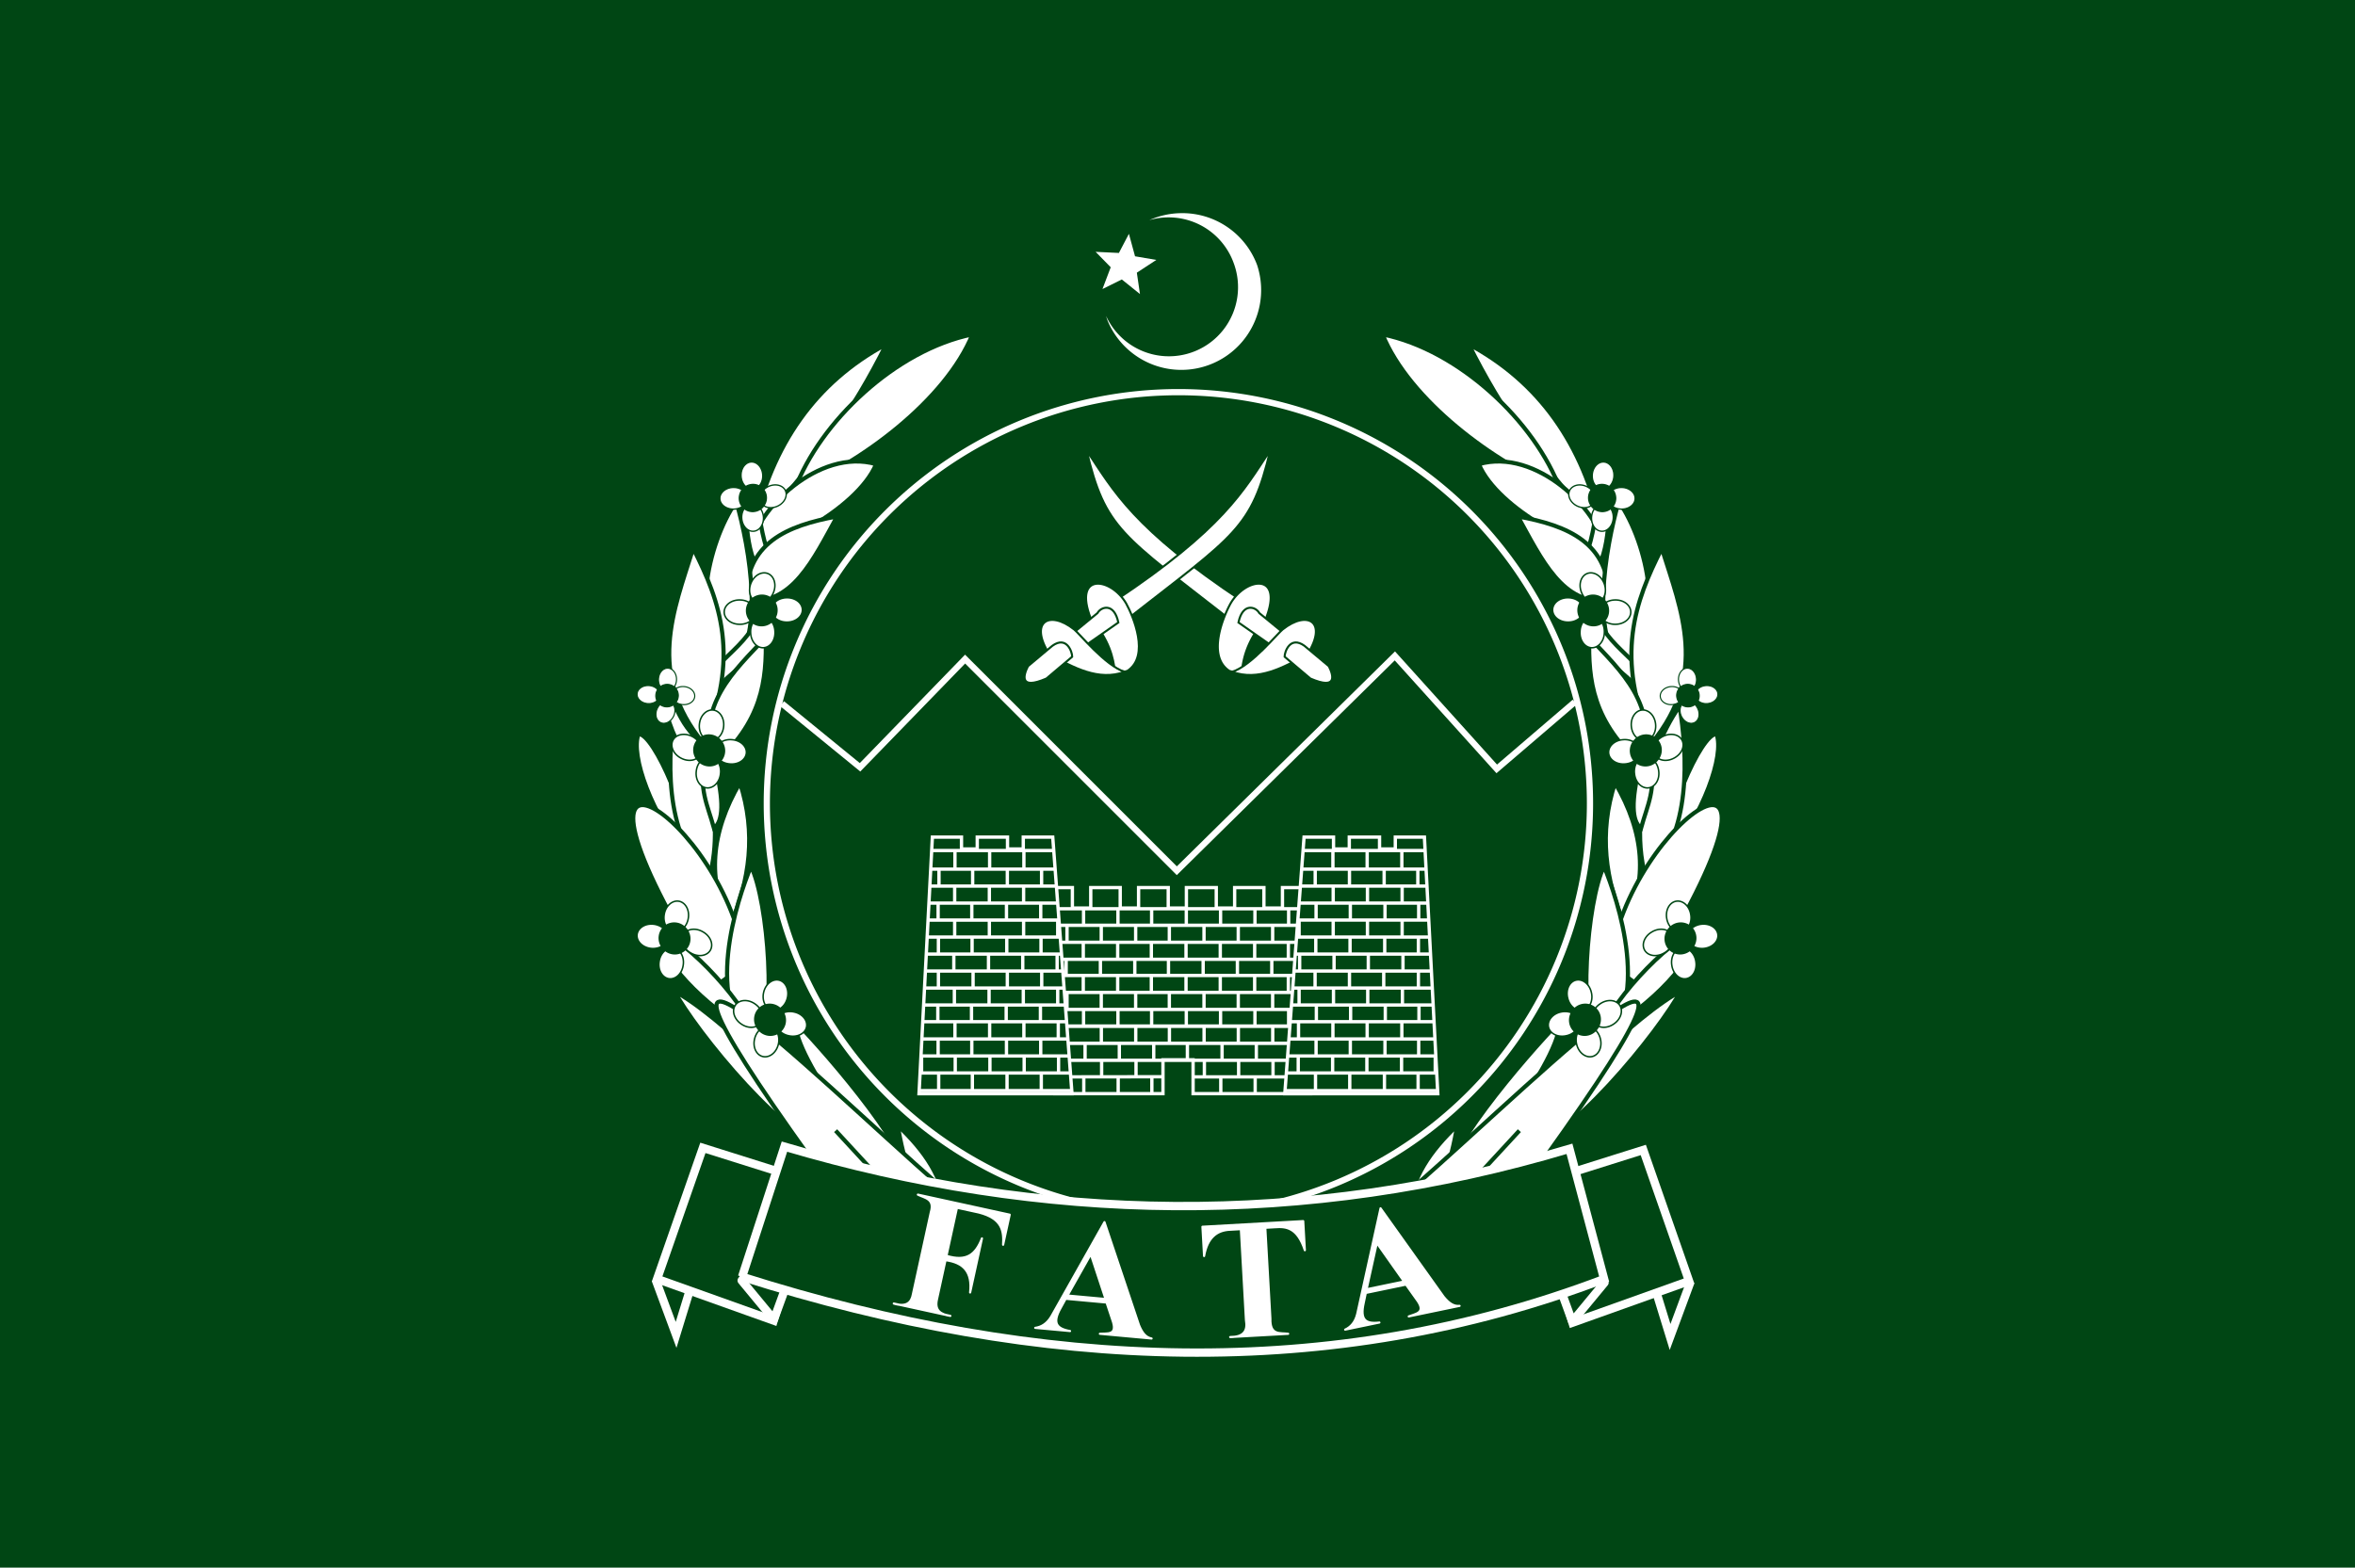 <svg xmlns="http://www.w3.org/2000/svg" width="793.047" height="528.047"><path fill="#004614" d="M0 0h793.047v528.047H0z"/><g fill="#fff" stroke="#004614"><path d="M245.859 311.732c-7.809-15.187-6.558-31.22 3.313-48.065 5.518 16.926 3.303 32.794-3.313 48.065zm-13.688-21.585c-12.97-16.135-19.802-35.65-17.186-42.85 5.128-.64 18.518 30.265 17.186 42.85z" stroke-width="1.402" stroke-linejoin="round"/><path d="M238.819 295.684c-15.897-14.553-13.878-42.093-11.375-57.805 8.299 11.703 17.374 36.117 11.375 57.805z" stroke-width="1.402" stroke-linejoin="round"/><path d="m240.206 332.64 10.682-7.557c-5.355-49.243-74.705-94.732-10.682 7.559zm13.525-154.543c19.654-19.535 33.932-40.414 44.752-62.156-23.938 12.824-38.491 33.862-44.752 62.156z" stroke-width="1.402" stroke-linejoin="round"/><path d="M267.603 164.99c8.414-22.799 33.936-47.1 59.886-52.366-9.044 22.171-37.585 43.454-59.886 52.366z" stroke-width="1.402" stroke-linejoin="round"/><path d="M253.165 184.207c1.082-12.02 22.575-33.476 41.875-27.857-6.426 15.411-36.024 30.038-41.872 27.857z" stroke-width="1.402" stroke-linejoin="round"/><path d="M251.121 166.017c-.03 9.479.252 24.7 7.746 29.634 2.908 7.368 4.29 5.27 5.26.622-9.202-10.895-8.234-29.62-10.3-31.569 1.34-1.556-.598-.196-2.706 1.313z" stroke-width="1.402" stroke-linejoin="round"/><path d="M251.244 202.13c15.448 2.181 22.687-13.813 30.664-28.176-16.962 3.084-30.95 8.957-30.664 28.176zm67.265 205.986c-.608-11.106-7.127-20.475-16.255-29.08 2.318 12.241 4.822 24.336 16.255 29.08z" stroke-width="1.402" stroke-linejoin="round"/><path d="M240.422 278.933c-2.147-7.814-5.172-13.017-3.075-23.147-1.447-1.567 5.228-8.167 3.515 2.198 2.877 11.78 2.74 18.633-.44 20.949z" stroke-width="1.402"/><path d="M223.28 237.327c3.39 8.854 3.98 15.68 12.746 17.579l5.13-1.318c-12.512-6.84-13.196-17.388-15.823-18.46zm22.245-11.72c12.46-9.386 6.936-40.904 2.411-56.697-9.804 14.18-16.208 43.316-2.411 56.698z" stroke-width="1.402" stroke-linejoin="round"/><path d="M255.511 205.974c-2.43 12.17-17.898 17.242-18.75 27.983l5.128-1.318c.336-4.766 11.803-7.44 18.167-24.321z" stroke-width="1.402" stroke-linejoin="round"/><path d="M236.741 250.198c-18.986-23.315-9.958-44.294-3.314-65.47 9.078 17.837 15.995 36.756 3.314 65.47z" stroke-width="1.402" stroke-linejoin="round"/><path d="M239.67 258.006c-5.023-20.957 7.327-31.706 18.196-43.321.326 14.34-1.082 28.709-18.195 43.321zm15.379 95.669c6.672-9.308 3.678-49.983-2.142-61.865-4.536 10.998-16.715 46.313 2.142 61.865z" stroke-width="1.402" stroke-linejoin="round"/><path d="M253.967 348.342c-18.047-10.14-31.659-25.703-31.914-33.357 4.517-2.504 28.46 21.184 31.914 33.357z" stroke-width="1.402" stroke-linejoin="round"/><g stroke-width=".449" stroke-linejoin="round"><path d="M249.556 160.384a3.653 4.584-2.964 1 0 7.297-.378 3.653 4.584-2.964 1 0-7.297.378zm9.227 3.476a4.584 3.653-24.852 1 0 3.07 6.63 4.584 3.653-24.852 1 0-3.07-6.63z"/><path d="M249.791 174.652a3.653 4.584-4.332 1 0 7.286-.552 3.653 4.584-4.332 1 0-7.286.552zm-2.879-10.46a4.584 3.653-1.32 1 0 .169 7.305 4.584 3.653-1.32 1 0-.169-7.305z"/><path d="M250.216 164.67a4.584 4.516-47.058 1 0 6.612 6.153 4.584 4.516-47.058 1 0-6.612-6.153z" fill="#004614"/></g><g stroke-width=".504" stroke-linejoin="round"><path d="M243.683 244.739a4.099 5.142 5.855 1 1-8.155-.837 4.099 5.142 5.855 1 1 8.155.837z"/><path d="M233.147 248.116a5.142 4.099 27.743 1 1-3.816 7.255 5.142 4.099 27.743 1 1 3.816-7.255z"/><path d="M242.615 260.718a4.099 5.142 7.223 1 1-8.132-1.031 4.099 5.142 7.223 1 1 8.132 1.03z"/><path d="M246.434 249.155a5.142 4.099 4.212 1 1-.602 8.175 5.142 4.099 4.212 1 1 .602-8.175z"/><path d="M242.699 249.508a5.142 5.067 49.95 1 1-7.757 6.52 5.142 5.067 49.95 1 1 7.757-6.52z" fill="#004614"/></g><path d="M281.65 388.157c-4.901-13.329-40.647-47.606-55.008-54.694 7.41 14.075 39.274 53.177 55.008 54.694z" stroke-width="1.789" stroke-linejoin="round"/><path d="M306.406 401.46c3.224-10.539-26.985-45.447-38.603-57.447-.553 12.449 28.566 50.205 38.606 57.447z" stroke-width="1.402" stroke-linejoin="round"/><path d="M280.57 400.747c-86.607-118.944-9.728-41.451 36.464-.83zm.827-19.891 29.834 32.323" stroke-width="1.402" stroke-linejoin="round"/><g stroke-width=".5" stroke-linejoin="round"><path d="M221.959 323.928a4.099 5.142 8.224 1 1 8.113 1.173 4.099 5.142 8.224 1 1-8.113-1.173zm10.663-2.938a4.099 5.142-59.888 1 1 4.113-7.09 4.099 5.142-59.888 1 1-4.113 7.09zm-8.933-12.983a4.099 5.142 9.592 1 1 8.083 1.366 4.099 5.142 9.592 1 1-8.083-1.366z" stroke-width=".504"/><path d="M379.7 147.595a4.065 5.1 0 1 1-8.13 0 4.065 5.1 0 1 1 8.13 0z" transform="matrix(-.116 1.002 -1.002 -.116 411.113 -43.878)"/><path d="M223.138 319.203a5.067 5.142-37.682 1 1 8.02-6.194 5.067 5.142-37.682 1 1-8.02 6.194z" fill="#004614" stroke-width=".504"/></g><g stroke-width=".374" stroke-linejoin="round"><path d="M218.55 230.939a3.812 3.038 3.676 1 1-.39 6.064 3.812 3.038 3.676 1 1 .39-6.064z"/><path d="M221.343 238.647a3.812 3.038-64.436 1 1 5.482 2.623 3.812 3.038-64.436 1 1-5.482-2.623z"/><path d="M230.413 231.28a3.812 3.038 5.044 1 1-.534 6.054 3.812 3.038 5.044 1 1 .534-6.053z"/><path d="M221.742 228.78a3.038 3.812 2.032 1 1 6.073.216 3.038 3.812 2.032 1 1-6.073-.215z"/><path d="M222.108 231.533a3.812 3.756-42.23 1 1 5.049 5.563 3.812 3.756-42.23 1 1-5.049-5.563z" fill="#004614"/></g><g stroke-width=".504" stroke-linejoin="round"><path d="M265.055 209.553a4.099 5.142 89.38 1 1-.089-8.197 4.099 5.142 89.38 1 1 .089 8.197z"/><path d="M260.511 199.469a4.099 5.142 21.27 1 1-7.639-2.974 4.099 5.142 21.27 1 1 7.64 2.974z"/><path d="M249.056 210.29a4.099 5.142-89.251 1 1 .107-8.196 4.099 5.142-89.251 1 1-.107 8.197zm11.917 2.494a4.099 5.142-2.262 1 1-8.19.324 4.099 5.142-2.262 1 1 8.19-.324z"/><path d="M260.203 209.113a5.067 5.142 43.475 1 1-7.354-6.973 5.067 5.142 43.475 1 1 7.354 6.973z" fill="#004614"/></g><g stroke-width=".504" stroke-linejoin="round"><path d="M265.14 336.142a4.099 5.142 13.034 1 1-7.987-1.849 4.099 5.142 13.034 1 1 7.986 1.85z"/><path d="M254.265 338.176a5.142 4.099 34.922 1 1-4.693 6.721 5.142 4.099 34.922 1 1 4.693-6.721z"/><path d="M262.08 351.865a4.099 5.142 14.402 1 1-7.94-2.039 4.099 5.142 14.402 1 1 7.94 2.04z"/><path d="M267.315 340.868a5.142 4.099 11.39 1 1-1.619 8.036 5.142 4.099 11.39 1 1 1.62-8.036z"/><path d="M263.568 340.752a5.142 5.067 57.128 1 1-8.51 5.5 5.142 5.067 57.128 1 1 8.51-5.5z" fill="#004614"/></g></g><g fill="#fff" stroke="#004614"><path d="M547.19 311.732c7.808-15.187 6.557-31.22-3.314-48.065-5.518 16.926-3.303 32.794 3.313 48.065zm13.687-21.585c12.97-16.135 19.802-35.65 17.186-42.85-5.128-.64-18.518 30.265-17.186 42.85z" stroke-width="1.402" stroke-linejoin="round"/><path d="M554.23 295.684c15.896-14.553 13.877-42.093 11.374-57.805-5.756 8.114-11.882 22.342-13.099 37.532-.538 6.718-.115 13.626 1.724 20.27z" stroke-width="1.402" stroke-linejoin="round"/><path d="m552.842 332.64-10.682-7.557c5.355-49.243 74.705-94.732 10.682 7.559zm-13.525-154.543c-19.654-19.535-33.932-40.414-44.752-62.156 23.938 12.824 38.491 33.862 44.752 62.156z" stroke-width="1.402" stroke-linejoin="round"/><path d="M525.445 164.99c-8.414-22.799-33.936-47.1-59.886-52.366 9.044 22.171 37.585 43.454 59.886 52.366z" stroke-width="1.402" stroke-linejoin="round"/><path d="M539.883 184.207c-1.082-12.02-22.575-33.476-41.875-27.857 6.426 15.411 36.024 30.038 41.872 27.857z" stroke-width="1.402" stroke-linejoin="round"/><path d="M541.927 166.017c.03 9.479-.252 24.7-7.746 29.634-2.908 7.368-4.29 5.27-5.26.622 9.202-10.895 8.234-29.62 10.3-31.569-1.34-1.556.598-.196 2.706 1.313z" stroke-width="1.402" stroke-linejoin="round"/><path d="M541.804 202.13c-15.448 2.181-22.687-13.813-30.664-28.176 16.962 3.084 30.95 8.957 30.664 28.176zm-67.265 205.986c.608-11.106 7.127-20.475 16.255-29.08-2.318 12.241-4.822 24.336-16.255 29.08z" stroke-width="1.402" stroke-linejoin="round"/><path d="M552.626 278.933c2.147-7.814 5.172-13.017 3.075-23.147 1.447-1.567-5.228-8.167-3.515 2.198-2.877 11.78-2.74 18.633.44 20.949z" stroke-width="1.402"/><path d="M547.523 225.608c-12.46-9.387-6.936-40.905-2.411-56.698 9.804 14.18 16.208 43.316 2.411 56.698z" stroke-width="1.402" stroke-linejoin="round"/><path d="M537.537 205.974c2.43 12.17 17.898 17.242 18.75 27.983l-5.128-1.318c-.336-4.766-11.803-7.44-18.167-24.321z" stroke-width="1.402" stroke-linejoin="round"/><path d="M556.307 250.198c18.986-23.315 9.958-44.294 3.314-65.47-9.078 17.837-15.995 36.756-3.314 65.47z" stroke-width="1.402" stroke-linejoin="round"/><path d="M553.377 258.006c5.024-20.957-7.326-31.706-18.195-43.321-.326 14.34 1.082 28.709 18.195 43.321zM538 353.675c-6.672-9.308-3.678-49.983 2.142-61.865 4.536 10.998 16.715 46.313-2.142 61.865z" stroke-width="1.402" stroke-linejoin="round"/><path d="M539.081 348.342c18.047-10.14 31.659-25.703 31.914-33.357-4.517-2.504-28.46 21.184-31.914 33.357z" stroke-width="1.402" stroke-linejoin="round"/><g stroke-width=".449" stroke-linejoin="round"><path d="M543.491 160.384a3.653 4.584 2.964 1 1-7.297-.378 3.653 4.584 2.964 1 1 7.297.378zm-9.227 3.476a4.584 3.653 24.852 1 1-3.07 6.63 4.584 3.653 24.852 1 1 3.07-6.63z"/><path d="M543.256 174.652a3.653 4.584 4.332 1 1-7.286-.552 3.653 4.584 4.332 1 1 7.286.552zm2.878-10.46a4.584 3.653 1.32 1 1-.169 7.305 4.584 3.653 1.32 1 1 .169-7.305z"/><path d="M542.828 164.672a4.584 4.516 47.058 1 1-6.612 6.153 4.584 4.516 47.058 1 1 6.612-6.153z" fill="#004614"/></g><g stroke-width=".504" stroke-linejoin="round"><path d="M549.364 244.739a4.099 5.142-5.855 1 0 8.155-.837 4.099 5.142-5.855 1 0-8.155.837z"/><path d="M559.9 248.116a5.142 4.099-27.743 1 0 3.816 7.255 5.142 4.099-27.743 1 0-3.816-7.255z"/><path d="M550.432 260.718a4.099 5.142-7.223 1 0 8.132-1.031 4.099 5.142-7.223 1 0-8.132 1.03z"/><path d="M546.613 249.155a5.142 4.099-4.212 1 0 .602 8.175 5.142 4.099-4.212 1 0-.602-8.175z"/><path d="M550.348 249.508a5.142 5.067-49.95 1 0 7.757 6.52 5.142 5.067-49.95 1 0-7.757-6.52z" fill="#004614"/></g><path d="M511.398 388.157c4.901-13.329 40.647-47.606 55.008-54.694-7.41 14.075-39.274 53.177-55.008 54.694z" stroke-width="1.789" stroke-linejoin="round"/><path d="M486.642 401.46c-3.224-10.539 26.985-45.447 38.603-57.447.553 12.449-28.566 50.205-38.606 57.447z" stroke-width="1.402" stroke-linejoin="round"/><path d="M512.476 400.747c86.607-118.944 9.728-41.451-36.464-.83zm-.827-19.891-29.834 32.323" stroke-width="1.402" stroke-linejoin="round"/><g stroke-width=".5" stroke-linejoin="round"><path d="M571.088 323.928a4.099 5.142-8.224 1 0-8.113 1.173 4.099 5.142-8.224 1 0 8.113-1.173zm-10.663-2.938a4.099 5.142 59.888 1 0-4.113-7.09 4.099 5.142 59.888 1 0 4.113 7.09zm8.933-12.983a4.099 5.142-9.592 1 0-8.083 1.366 4.099 5.142-9.592 1 0 8.083-1.366z" stroke-width=".504"/><path d="M379.7 147.595a4.065 5.1 0 1 1-8.13 0 4.065 5.1 0 1 1 8.13 0z" transform="matrix(.116 1.002 1.002 -.116 381.934 -43.878)"/><path d="M569.909 319.203a5.067 5.142 37.682 1 0-8.02-6.194 5.067 5.142 37.682 1 0 8.02 6.194z" fill="#004614" stroke-width=".504"/></g><g stroke-width=".374" stroke-linejoin="round"><path d="M574.497 230.939a3.812 3.038-3.676 1 0 .39 6.064 3.812 3.038-3.676 1 0-.39-6.064z"/><path d="M571.704 238.647a3.812 3.038 64.436 1 0-5.482 2.623 3.812 3.038 64.436 1 0 5.482-2.623z"/><path d="M562.634 231.28a3.812 3.038-5.044 1 0 .534 6.054 3.812 3.038-5.044 1 0-.534-6.053z"/><path d="M571.305 228.78a3.038 3.812-2.032 1 0-6.073.216 3.038 3.812-2.032 1 0 6.073-.215z"/><path d="M570.939 231.533a3.812 3.756 42.23 1 0-5.049 5.563 3.812 3.756 42.23 1 0 5.049-5.563z" fill="#004614"/></g><g stroke-width=".504" stroke-linejoin="round"><path d="M527.992 209.553a4.099 5.142-89.38 1 0 .089-8.197 4.099 5.142-89.38 1 0-.089 8.197z"/><path d="M532.536 199.469a4.099 5.142-21.27 1 0 7.639-2.974 4.099 5.142-21.27 1 0-7.64 2.974z"/><path d="M543.99 210.29a4.099 5.142 89.251 1 0-.107-8.196 4.099 5.142 89.251 1 0 .107 8.197zm-11.916 2.494a4.099 5.142 2.262 1 0 8.19.324 4.099 5.142 2.262 1 0-8.19-.324z"/><path d="M532.843 209.113a5.067 5.142-43.475 1 0 7.354-6.973 5.067 5.142-43.475 1 0-7.354 6.973z" fill="#004614"/></g><g stroke-width=".504" stroke-linejoin="round"><path d="M527.908 336.142a4.099 5.142-13.034 1 0 7.986-1.849 4.099 5.142-13.034 1 0-7.986 1.85z"/><path d="M538.782 338.176a5.142 4.099-34.922 1 0 4.693 6.721 5.142 4.099-34.922 1 0-4.693-6.721z"/><path d="M530.967 351.865a4.099 5.142-14.402 1 0 7.94-2.039 4.099 5.142-14.402 1 0-7.94 2.04z"/><path d="M525.73 340.868a5.142 4.099-11.39 1 0 1.62 8.036 5.142 4.099-11.39 1 0-1.62-8.036z"/><path d="M529.479 340.752a5.142 5.067-57.128 1 0 8.51 5.5 5.142 5.067-57.128 1 0-8.51-5.5z" fill="#004614"/></g></g><g fill="#fff"><path d="M397.472 71.805a26.879 26.879 0 0 0-10.431 2.345 23.276 23.276 0 0 1 28.33 14.257 23.276 23.276 0 0 1-42.896 18.023 26.879 26.879 0 0 0 .494 1.543 26.879 26.879 0 0 0 50.363-18.701 26.879 26.879 0 0 0-25.86-17.467z"/><path d="m380.164 78.764 2.06 7.568 7.17 1.22-6.562 4.297 1.056 7.195-6.116-4.912-6.516 3.228 2.782-7.334-5.083-5.2 7.834.379z"/></g><g fill="#fff" stroke="#004614" stroke-width=".696"><path d="M418.388 202.496c-36.777-24.444-43.39-37.11-52.488-50.816 6.278 26.452 11.76 28.428 48.31 57.001z"/><path d="M413.957 225.977c-7.7-5.077-1.892-18.5.428-22.695 5.088-8.826 17.988-10.563 11.938 5.035a43.3 43.3 0 0 0-1.372 1.656c-5.106 6.49-6.306 12.049-6.746 16.226-.565.946-2.906.182-3.642-.045z"/><path d="m435.271 215.702-11.2-9.194c-1.13-2.115-5.59-3.658-7.02 3.176l13.373 9.361z"/><path d="M440.286 220.382c6.946-10.932 0-15.008-8.358-8.358-1.588 1.18-10.487 12.232-17.026 14.293 8.824 3.19 17.191-1.395 25.384-5.935z"/><path d="m447.474 224.394-8.191-6.853c-4.872-3.53-6.733 2.154-6.686 3.677l8.692 7.355c9.187 3.954 7.759-1.124 6.185-4.179zm-72.21-21.898c36.777-24.444 43.389-37.11 52.487-50.816-6.277 26.452-11.76 28.428-48.309 57.001z"/><path d="M379.665 225.977c7.7-5.077 1.892-18.5-.428-22.695-5.088-8.826-17.988-10.563-11.938 5.035 6.271 7.203 7.641 13.354 8.118 17.882.564.946 2.905.182 3.642-.045z"/><path d="m358.38 215.702 11.2-9.194c1.13-2.115 5.591-3.658 7.02 3.176l-13.372 9.361z"/><path d="M353.366 220.382c-6.946-10.932 0-15.008 8.358-8.358 1.588 1.18 10.487 12.232 17.025 14.293-8.824 3.19-17.19-1.395-25.383-5.935z"/><path d="m346.178 224.394 8.19-6.853c4.873-3.53 6.733 2.154 6.687 3.677l-8.692 7.355c-9.187 3.954-7.76-1.124-6.185-4.179z"/></g><g stroke="#fff"><path d="M535.426 270.62a138.6 138.527 0 1 1-277.2 0 138.6 138.527 0 1 1 277.2 0z" fill="none" stroke-width="2.095"/><g fill="#004614" stroke-width="1.459"><path d="M440.905 333.02v-34.036h-9.033v6.882h-6.252v-6.882h-9.855v6.882h-6.184v-6.882h-10.059v6.882h-6.116v-6.882h-9.99v6.882h-6.185v-6.882h-9.922v6.882h-6.185v-6.882h-8.767l1.7 34.037 1.158 35.375h36.415v-11.4h10.141v11.4h39.624zm-1.288-9.897v5.623m-11.342-5.72v5.72m-11.582-5.503v5.503m-11.533-5.527v5.279m-51.66-5.375h50.075m-10.092.12v5.314m-11.342-5.362v5.55m-11.582-5.67v5.67m-11.533-5.55v5.55m39.935-5.622h42.001m-7.112-5.723v5.623m-11.341-5.719v5.719m-11.582-5.671v5.67m-11.534-5.61v5.61m-11.677-5.622v5.623m-11.341-5.719v5.719m-11.582-5.671v5.67m28.401-5.622h47.816m-87.559 0h44.357m42.097-5.722v5.622m-11.341-5.565v5.565m-11.582-5.67v5.67m-11.534-5.611v5.611m-52.333-5.622h50.748m-10.092 0v5.622m-11.341-5.583v5.583m-11.582-5.67v5.67m-11.534-5.593v5.593m39.935-5.622h41.617m-6.92-5.553v5.453m-11.341-5.43v5.43m-11.582-5.467v5.467m-11.534-5.509v5.51m-11.677-5.454v5.453m-11.341-5.382v5.382m-11.582-5.364v5.364m-11.534-5.424v5.424m39.935-5.479h47.576m-87.991 0h45.029M353.5 328.581h50.075m-4.614 0h42.001m-7.112 5.723v-5.623m-11.341 5.719v-5.719m-11.582 5.671v-5.67m-11.534 5.61v-5.61m-11.677 5.622v-5.623m-11.341 5.719v-5.719m-11.582 5.671v-5.67m28.401 5.622h47.816m-87.559 0h44.357m42.097 5.722v-5.622m-11.341 5.565v-5.565m-11.582 5.67v-5.67m-11.534 5.611v-5.611m-52.333 5.622h50.748m-10.092 0v-5.622m-11.341 5.583v-5.583m-11.582 5.67v-5.67m-11.534 5.593v-5.593m39.935 5.622h41.617m-6.92 5.553v-5.453m-11.341 5.43v-5.43m-11.582 5.467v-5.467m-11.534 5.509v-5.51m-11.677 5.454v-5.453m-11.341 5.382v-5.382m-11.582 5.364v-5.364m-11.534 5.424v-5.424m39.935 5.479h47.576m-87.991 0h45.029m-38.318.109h50.075m-4.614 0h42.001m-7.112 5.723v-5.623m-11.341 5.719v-5.719m-11.582 5.671v-5.67m-11.534 5.61v-5.61m-11.677 5.622v-5.623m-11.341 5.719v-5.719m-11.582 5.671v-5.67m28.401 5.622h47.816m-92.465 0h49.263m42.097 5.722v-5.622m-11.341 5.565v-5.565m-11.582 5.67v-5.67m-11.534 5.611v-5.611m-52.333 5.622h50.748m-10.092 0v-5.622m-11.341 5.583v-5.583m-11.582 5.67v-5.67M365.4 357.13v-5.593m39.935 5.622h41.617m-6.92 5.553v-5.453m-11.341 5.43v-5.43m-11.582 5.467v-5.467m-11.534 5.509v-5.51m-23.018 5.383v-5.382m-11.582 5.364v-5.364m-11.534 5.424v-5.424m42.367 5.479h45.078m-87.925 0 32.394-.045m42.669 5.613v-5.453m-11.341 5.43v-5.43M411.1 368.32v-5.467m-23.21 5.453v-5.453m-11.342 5.382v-5.382m-11.582 5.364v-5.364" stroke-width="1.122"/><path d="M309.477 368.407h51.515l-6.481-86.425h-9.923v3.988h-5.31v-3.988H329.09v3.988h-5.31v-3.988h-9.803zm23.445-6.986h27.648m-9.914-.048v5.67m-11.534-5.814v5.815m-29.443-5.623h27.858m-10.092 0v5.623m-11.342-5.719v5.719m40.368-11.442v5.72m-11.582-5.671v5.67m-11.534-5.814v5.814m-23.387-5.622h21.801m-10.091 0v5.622m-11.341-5.719v5.72m16.819-5.623h32.886m-9.579-5.771v5.671m-11.533-5.815v5.815m-28.674-5.623h27.088m-10.092 0v5.623m-11.34-5.719v5.72m16.818-5.624h26.832m-3.188-5.914v5.718m-11.581-5.67v5.67m-11.534-5.814v5.814m-22.715-5.622h21.13m-10.093 0v5.622m5.48-5.622h31.972m-8.666-5.674v5.67m-11.533-5.814v5.814m-28.001-5.622h26.414m-10.091 0v5.622m-11.342-5.718v5.718m16.82-5.622h26.159m-2.611-5.82v5.72m-11.582-5.67v5.67m-11.533-5.815v5.815m-21.801-5.623h20.215m-10.092 0v5.623m5.479-5.623h31.54m-7.609-5.817v5.718m-11.58-5.67v5.67m-11.534-5.815v5.815m-16.372-5.623H326.1m-10.092 0v5.623m5.479-5.623h36.25m-1.747-5.818v5.718m-11.58-5.67v5.67m-11.534-5.814v5.814m-20.889-5.622h19.302m-10.091 0v5.622m5.479-5.622h30.867m-6.984-5.77v5.67m-11.533-5.815v5.815m-26.895-5.622h25.309m-10.092 0v5.622m-11.341-5.72v5.72m16.82-5.622h24.332m-12.462-5.771v5.67m-11.534-5.815v5.816m-20.744-5.623h19.158m-10.091 0v5.623m5.477-5.623h29.811m-.592-.144v5.718m-11.485-5.622v5.67m-11.534-5.815v5.816m-11.677-5.623v5.623m28.977-11.394v5.67m-11.533-5.814v5.815m-26.079-5.622h24.493m-10.092 0v5.622m-11.34-5.719v5.719m16.818-5.622h23.515m-11.548-5.771v5.67m-11.534-5.814v5.815m-20.024-5.623h18.439m-10.092 0v5.623m5.477-5.623h28.658m-22.602-5.723h22.225m-4.492-.047v5.67m-11.534-5.815v5.815m-25.742-5.623h24.156m-10.092 0v5.623m-11.341-5.719v5.72m28.594-11.819v6.095M333.26 286.6v6.052m-11.678-6.012v6.012" stroke-width="1.122"/><path d="M313.593 286.495h17.86m-4.997 0h28.447" stroke-width="1.121"/><path d="M309.492 367.38h51.265m123.418 1.027H432.66l6.481-86.425h9.923v3.988h5.31v-3.988h10.188v3.988h5.31v-3.988h9.803zm-23.445-6.986h-27.648m9.914-.048v5.67m11.534-5.814v5.815m29.443-5.623h-27.858m10.092 0v5.623m11.342-5.719v5.719m-40.368-11.442v5.72m11.582-5.671v5.67m11.534-5.814v5.814m23.387-5.622h-21.801m10.091 0v5.622m11.341-5.719v5.72m-16.819-5.623H433.61m9.579-5.771v5.671m11.533-5.815v5.815m28.674-5.623h-27.088m10.092 0v5.623m11.34-5.719v5.72m-16.818-5.624H434.09m3.188-5.914v5.718m11.581-5.67v5.67m11.534-5.814v5.814m22.715-5.622h-21.13m10.093 0v5.622m-5.48-5.622H434.62m8.666-5.674v5.67m11.533-5.814v5.814m28.001-5.622h-26.414m10.091 0v5.622m11.342-5.718v5.718m-16.82-5.622H434.86m2.611-5.82v5.72m11.582-5.67v5.67m11.533-5.815v5.815m21.801-5.623h-20.215m10.092 0v5.623m-5.479-5.623h-31.54m7.609-5.817v5.718m11.58-5.67v5.67m11.534-5.815v5.815m16.372-5.623h-14.786m10.092 0v5.623m-5.479-5.623h-36.25m1.747-5.818v5.718m11.58-5.67v5.67m11.534-5.814v5.814m20.889-5.622h-19.302m10.091 0v5.622m-5.479-5.622H436.11m6.984-5.77v5.67m11.533-5.815v5.815m26.895-5.622h-25.309m10.092 0v5.622m11.341-5.72v5.72m-16.82-5.622h-24.332m12.462-5.771v5.67m11.534-5.815v5.816m20.744-5.623h-19.158m10.091 0v5.623m-5.477-5.623h-29.811m.592-.144v5.718m11.485-5.622v5.67m11.534-5.815v5.816m11.677-5.623v5.623m-28.977-11.394v5.67m11.533-5.814v5.815m26.079-5.622h-24.493m10.092 0v5.622m11.34-5.719v5.719m-16.818-5.622h-23.515m11.548-5.771v5.67m11.534-5.814v5.815m20.024-5.623h-18.439m10.092 0v5.623m-5.477-5.623h-28.66m22.602-5.723h-22.225m4.492-.047v5.67m11.534-5.815v5.815m25.742-5.623H456.02m10.092 0v5.623m11.341-5.719v5.72m-28.594-11.819v6.095m11.534-6.052v6.052m11.678-6.012v6.012" stroke-width="1.122"/><path d="M480.059 286.495h-17.86m4.997 0h-28.447" stroke-width="1.121"/><path d="M484.16 367.38h-51.265" stroke-width="1.122"/></g><path d="m263.356 237.018 26.265 21.44 35.377-36.449L396.29 293.3l73.435-72.363 34.306 38.058 26.265-22.513" fill="none" stroke-width="2.095"/></g><g stroke="#fff"><g fill="#004614" stroke-width="2.804"><path d="m562.402 450.347 6.527-17.632-6.768-6.393-5.958 3.853z"/><path d="m529.546 445.53 39.25-14.018-15.42-44.157-37.848 11.915z"/><path d="m529.459 445.177 10.864-13.14-4.469-5.782-11.565 4.73z" stroke-linejoin="round"/><path d="m227.674 449.646-6.527-17.634 6.768-6.393 5.957 3.853z"/><path d="m260.53 444.827-39.251-14.018 15.42-44.157 37.849 11.915z"/><path d="m260.616 444.477-10.864-13.144 4.47-5.781 11.564 4.733z" stroke-linejoin="round"/><path d="m249.897 430.083 14.268-43.848c86.973 25.723 175.026 27.418 264.354.735l11.676 43.864c-91.914 34.934-189.14 31.347-290.298-.751z"/></g><g fill="#fff" stroke-linejoin="round"><path d="m300.991 439.087 19.037 4.16c-3.367-.51-5.287-1.867-4.548-5.396l2.922-13.377c6.064.803 9.076 3.921 8.29 10.886l3.983-18.222c-2.131 5.464-5.143 7.934-11.954 5.878l3.542-16.207 7.353 1.607c8.008 2.029 8.447 6.34 8.183 10.863l2.212-10.12-30.914-6.754c2.322 1.152 5.727 1.37 4.372 5.897l-6.035 27.612c-.483 2.859-2.211 4.479-6.444 3.174z" stroke-width=".732"/><path d="m414.259 450.372 19.53-1.094c-2.714-.37-6.18.658-5.99-5.12l-1.714-30.595 3.276-.183c3.84-.299 7.552.157 10.044 7.745l-.55-9.796-33.93 1.901.551 9.858c1.09-6.218 4.298-8.73 8.866-8.867l3.523-.197 1.717 30.656c.65 3.56-.734 5.724-5.323 5.692z" stroke-width=".73"/><path d="m372.624 438.748 2.201 6.602c1.308 4.48-1.988 3.725-4.446 3.924l17.422 1.594c-1.94-.376-3.127-1.819-4.226-4.474l-11.646-34.737-17.913 31.79c-1.47 2.458-3.33 3.543-5.414 3.835l11.735 1.073c-4.704-.844-5.984-2.802-3.146-7.816l1.675-3.05zm-13.14-2.363 7.837-13.887 4.963 15.058zm113.98-3.679 4.032 5.673c2.558 3.904-.815 4.143-3.108 5.05l17.129-3.558c-1.965.206-3.522-.827-5.348-3.046l-21.272-29.828-7.861 35.632c-.69 2.78-2.151 4.36-4.06 5.248l11.539-2.397c-4.746.565-6.542-.934-5.29-6.558l.713-3.406zm-13.257 1.574 3.444-15.57 9.14 12.956z" stroke-width=".716"/></g></g></svg>